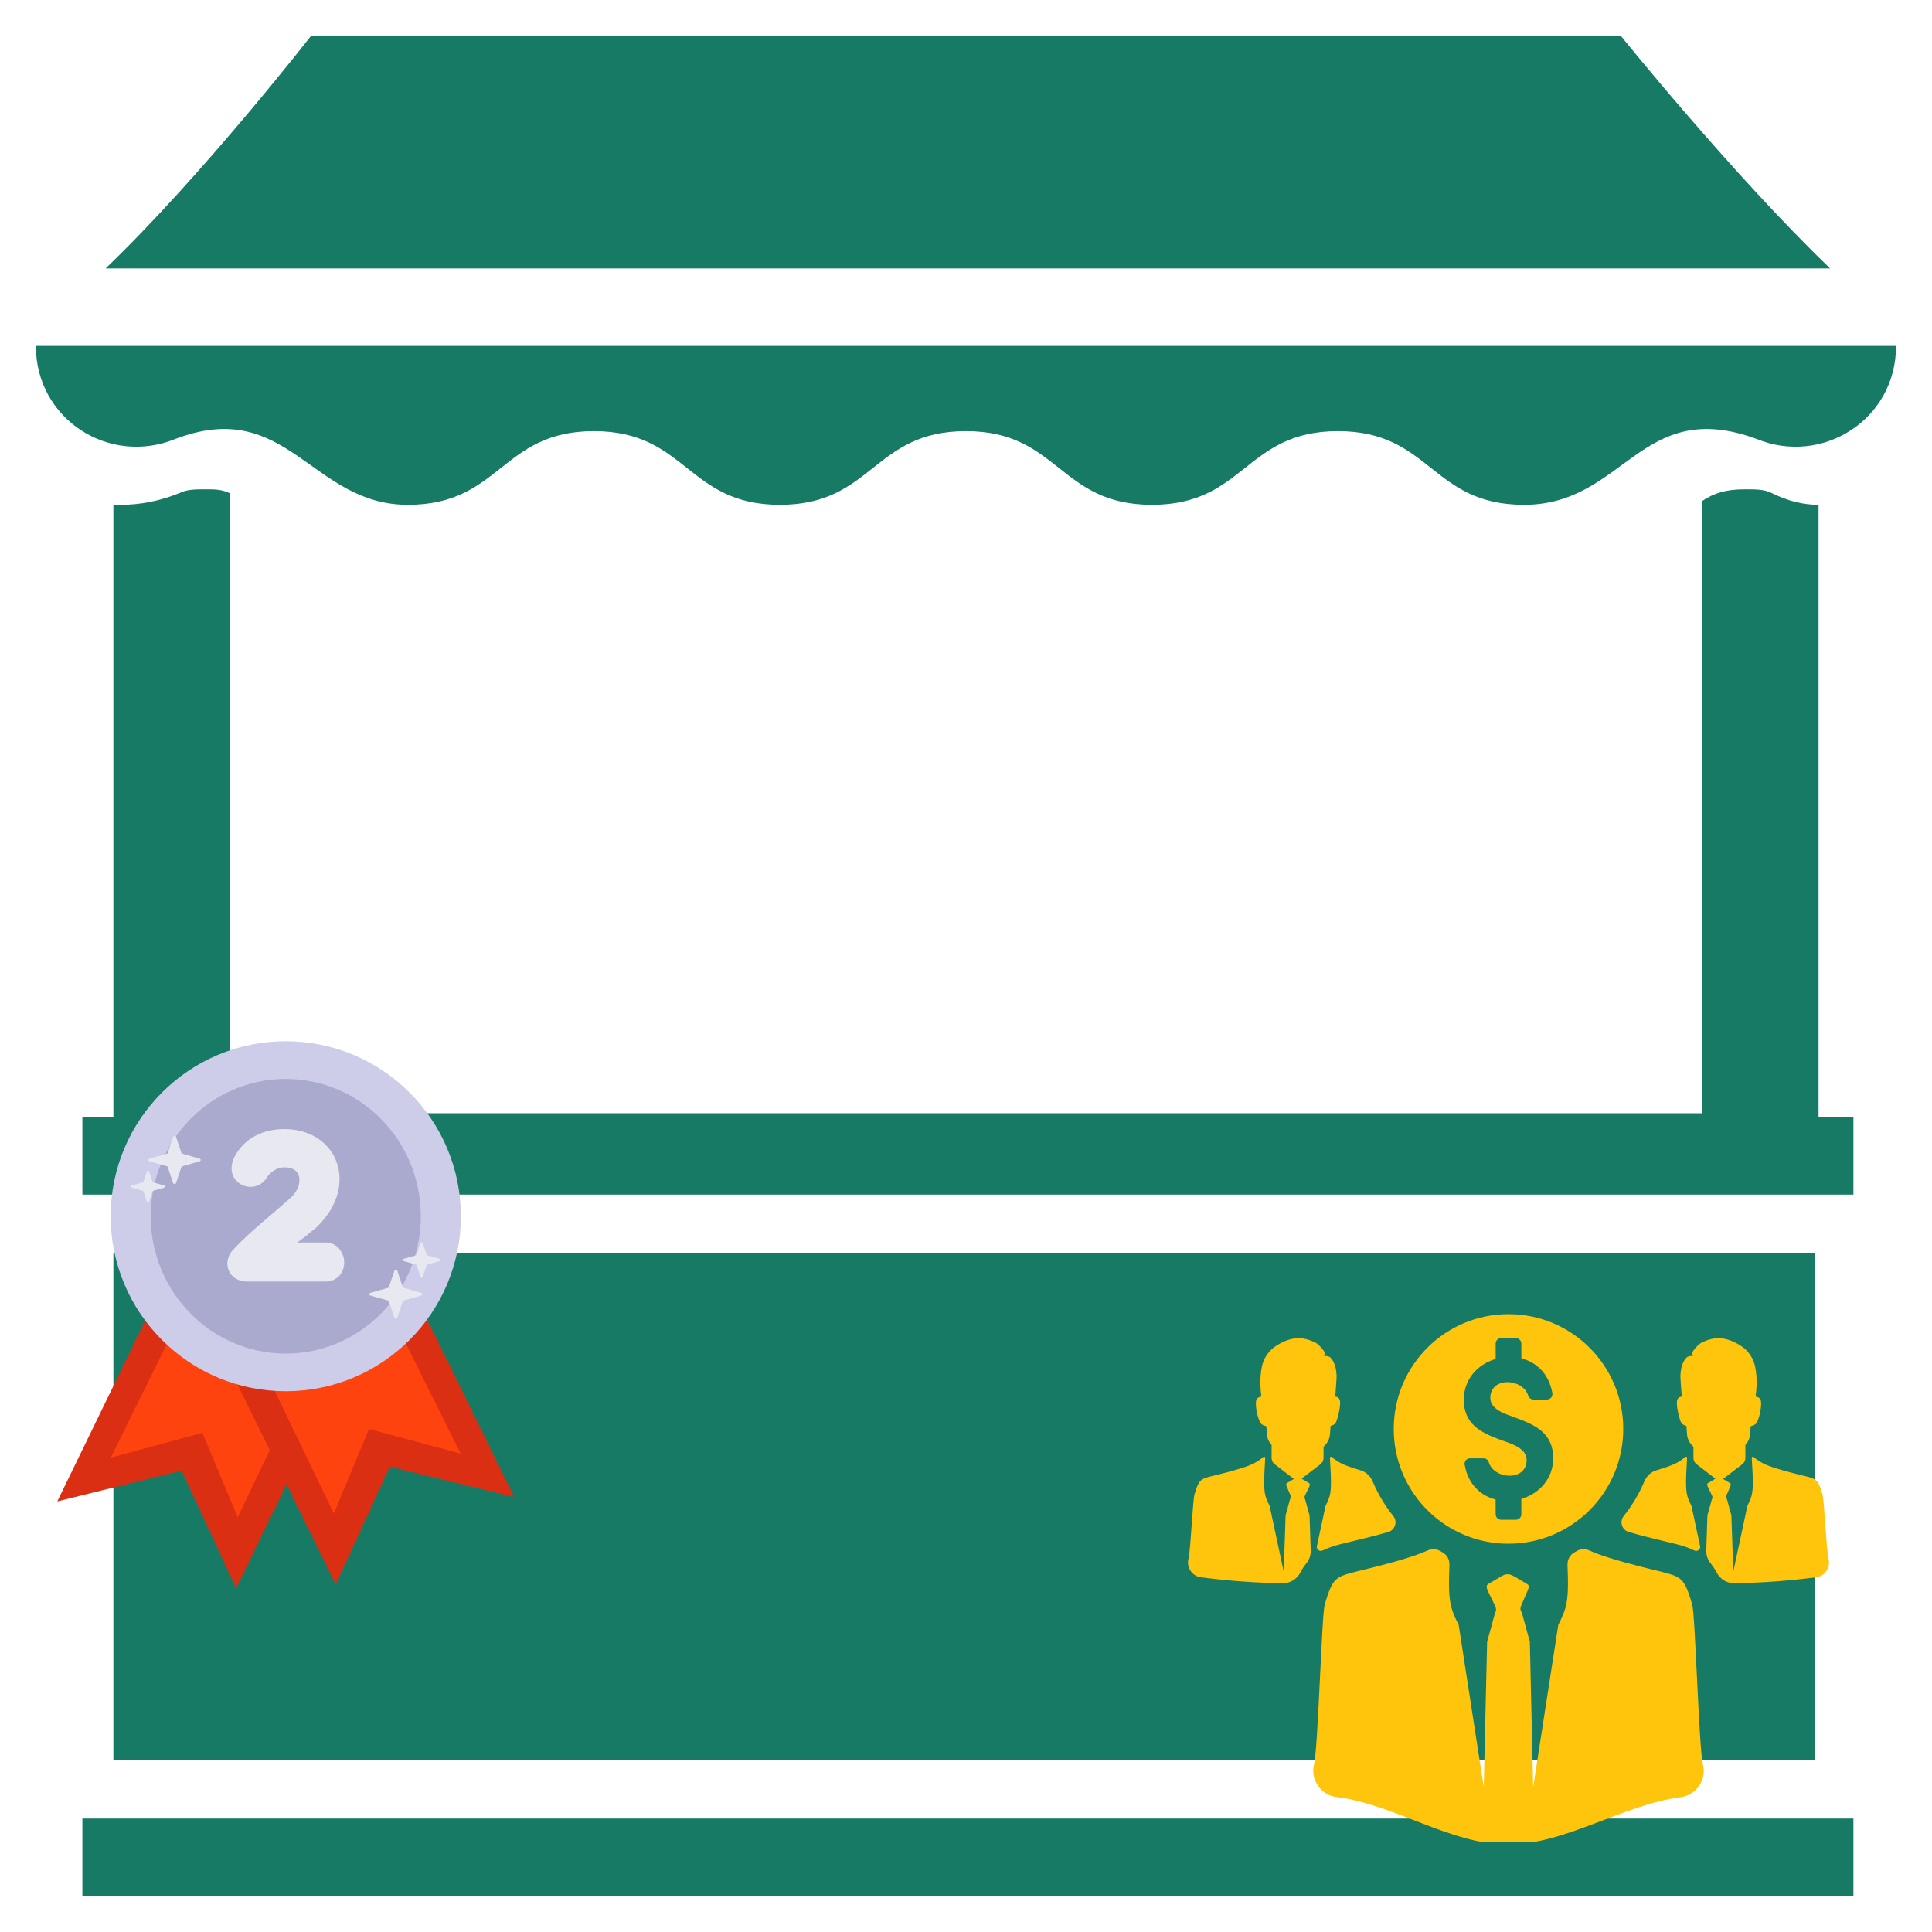 <svg xmlns="http://www.w3.org/2000/svg" xmlns:xlink="http://www.w3.org/1999/xlink" width="300" zoomAndPan="magnify" viewBox="0 0 224.88 225" height="300" preserveAspectRatio="xMidYMid meet" version="1.0"><defs><clipPath id="b8cba956bb"><path d="M 4.117 40 L 220.754 40 L 220.754 59 L 4.117 59 Z M 4.117 40 " clip-rule="nonzero"/></clipPath><clipPath id="6707faa3a4"><path d="M 12 4.18 L 214 4.18 L 214 32 L 12 32 Z M 12 4.18 " clip-rule="nonzero"/></clipPath><clipPath id="b4c18ca642"><path d="M 9 211 L 216 211 L 216 220.812 L 9 220.812 Z M 9 211 " clip-rule="nonzero"/></clipPath><clipPath id="8fd7e41fa5"><path d="M 6.605 145 L 42 145 L 42 184.98 L 6.605 184.98 Z M 6.605 145 " clip-rule="nonzero"/></clipPath><clipPath id="44cab45383"><path d="M 24 145 L 59.828 145 L 59.828 184.98 L 24 184.98 Z M 24 145 " clip-rule="nonzero"/></clipPath><clipPath id="2e0b483a33"><path d="M 12 121.262 L 54 121.262 L 54 163 L 12 163 Z M 12 121.262 " clip-rule="nonzero"/></clipPath><clipPath id="9ed8ff437b"><path d="M 138.223 153.043 L 213 153.043 L 213 214.508 L 138.223 214.508 Z M 138.223 153.043 " clip-rule="nonzero"/></clipPath></defs><path fill="#167a65" d="M 23.977 56.984 C 22.621 56.984 21.719 56.984 20.816 57.434 C 18.559 58.336 16.305 58.789 14.047 58.789 C 13.594 58.789 13.594 58.789 13.145 58.789 L 13.145 130.098 L 9.535 130.098 L 9.535 139.125 L 215.789 139.125 L 215.789 130.098 L 211.727 130.098 L 211.727 58.789 C 209.922 58.789 208.117 58.336 206.309 57.434 C 205.406 56.984 204.504 56.984 203.152 56.984 C 200.895 56.984 199.539 57.434 198.188 58.336 L 198.188 129.645 L 26.684 129.645 L 26.684 57.434 C 25.781 56.984 24.879 56.984 23.977 56.984 Z M 23.977 56.984 " fill-opacity="1" fill-rule="nonzero"/><g clip-path="url(#b8cba956bb)"><path fill="#167a65" d="M 4.117 40.285 C 4.117 48.859 12.691 54.273 20.367 51.117 C 33.453 46.152 36.16 58.789 47.445 58.789 C 58.277 58.789 58.277 50.211 69.109 50.211 C 79.941 50.211 79.941 58.789 90.773 58.789 C 101.602 58.789 101.602 50.211 112.434 50.211 C 123.266 50.211 123.266 58.789 134.098 58.789 C 144.93 58.789 144.93 50.211 155.762 50.211 C 166.594 50.211 166.594 58.789 177.426 58.789 C 189.16 58.789 190.965 46.152 204.504 51.117 C 212.176 54.273 220.754 48.859 220.754 40.285 Z M 4.117 40.285 " fill-opacity="1" fill-rule="nonzero"/></g><g clip-path="url(#6707faa3a4)"><path fill="#167a65" d="M 36.16 4.18 C 36.16 4.18 23.523 20.426 12.242 31.258 L 213.078 31.258 C 201.797 20.426 188.707 4.18 188.707 4.18 Z M 36.16 4.18 " fill-opacity="1" fill-rule="nonzero"/></g><g clip-path="url(#b4c18ca642)"><path fill="#167a65" d="M 9.535 211.785 L 215.789 211.785 L 215.789 220.812 L 9.535 220.812 Z M 9.535 211.785 " fill-opacity="1" fill-rule="nonzero"/></g><path fill="#167a65" d="M 13.145 145.895 L 211.273 145.895 L 211.273 205.016 L 13.145 205.016 Z M 13.145 145.895 " fill-opacity="1" fill-rule="nonzero"/><g clip-path="url(#8fd7e41fa5)"><path fill="#db2f14" d="M 20.695 145.887 L 41.523 156.008 L 27.438 184.973 L 21.094 171.27 L 6.609 174.855 L 20.695 145.887 " fill-opacity="1" fill-rule="evenodd"/></g><path fill="#ff430e" d="M 23.746 147.656 L 38.266 154.43 L 27.625 176.684 L 23.508 166.867 L 12.844 169.754 L 23.746 147.656 " fill-opacity="1" fill-rule="evenodd"/><g clip-path="url(#44cab45383)"><path fill="#db2f14" d="M 45.641 145.438 L 24.848 155.629 L 39.043 184.547 L 45.336 170.816 L 59.832 174.352 L 45.641 145.438 " fill-opacity="1" fill-rule="evenodd"/></g><path fill="#ff430e" d="M 42.598 147.215 L 28.102 154.043 L 38.824 176.258 L 42.906 166.426 L 53.578 169.273 L 42.598 147.215 " fill-opacity="1" fill-rule="evenodd"/><g clip-path="url(#2e0b483a33)"><path fill="#cdcde9" d="M 33.219 121.262 C 44.477 121.262 53.613 130.395 53.613 141.645 C 53.613 152.891 44.477 162.023 33.219 162.023 C 21.965 162.023 12.828 152.891 12.828 141.645 C 12.828 130.395 21.965 121.262 33.219 121.262 " fill-opacity="1" fill-rule="evenodd"/></g><path fill="#aaaace" d="M 33.219 125.652 C 41.902 125.652 48.949 132.816 48.949 141.645 C 48.949 150.469 41.902 157.637 33.219 157.637 C 24.539 157.637 17.492 150.469 17.492 141.645 C 17.492 132.816 24.539 125.652 33.219 125.652 " fill-opacity="1" fill-rule="evenodd"/><path fill="#e7e8f0" d="M 20.102 132.395 C 20.125 132.328 20.191 132.281 20.27 132.281 C 20.348 132.281 20.418 132.328 20.438 132.395 L 21.09 134.336 L 23.188 134.934 C 23.262 134.953 23.312 135.016 23.312 135.09 C 23.312 135.16 23.262 135.223 23.188 135.246 L 21.09 135.844 L 20.438 137.781 C 20.418 137.852 20.348 137.898 20.27 137.898 C 20.191 137.898 20.125 137.852 20.102 137.781 L 19.453 135.844 L 17.352 135.246 C 17.277 135.223 17.227 135.16 17.227 135.09 C 17.227 135.016 17.277 134.953 17.352 134.934 L 19.453 134.336 L 20.102 132.395 " fill-opacity="1" fill-rule="evenodd"/><path fill="#e7e8f0" d="M 45.871 147.992 C 45.895 147.922 45.961 147.875 46.039 147.875 C 46.121 147.875 46.188 147.922 46.211 147.992 L 46.871 149.957 L 49.004 150.566 C 49.078 150.586 49.129 150.652 49.129 150.723 C 49.129 150.797 49.078 150.859 49.004 150.883 L 46.871 151.488 L 46.211 153.457 C 46.188 153.527 46.121 153.574 46.039 153.574 C 45.961 153.574 45.895 153.527 45.871 153.457 L 45.211 151.488 L 43.078 150.883 C 43.004 150.859 42.953 150.797 42.953 150.723 C 42.953 150.652 43.004 150.586 43.078 150.566 L 45.211 149.957 L 45.871 147.992 " fill-opacity="1" fill-rule="evenodd"/><path fill="#e7e8f0" d="M 17.059 136.383 C 17.074 136.336 17.117 136.305 17.172 136.305 C 17.223 136.305 17.27 136.336 17.285 136.383 L 17.719 137.684 L 19.129 138.086 C 19.18 138.098 19.211 138.141 19.211 138.188 C 19.211 138.238 19.18 138.277 19.129 138.293 L 17.719 138.695 L 17.285 139.996 C 17.27 140.043 17.223 140.074 17.172 140.074 C 17.117 140.074 17.074 140.043 17.059 139.996 L 16.621 138.695 L 15.211 138.293 C 15.164 138.277 15.129 138.238 15.129 138.188 C 15.129 138.141 15.164 138.098 15.211 138.086 L 16.621 137.684 L 17.059 136.383 " fill-opacity="1" fill-rule="evenodd"/><path fill="#e7e8f0" d="M 48.914 144.75 C 48.93 144.703 48.98 144.668 49.039 144.668 C 49.094 144.668 49.145 144.703 49.16 144.75 L 49.641 146.18 L 51.184 146.617 C 51.238 146.633 51.277 146.68 51.277 146.734 C 51.277 146.785 51.238 146.832 51.184 146.848 L 49.641 147.289 L 49.16 148.715 C 49.145 148.766 49.094 148.801 49.039 148.801 C 48.98 148.801 48.93 148.766 48.914 148.715 L 48.438 147.289 L 46.891 146.848 C 46.836 146.832 46.797 146.785 46.797 146.734 C 46.797 146.68 46.836 146.633 46.891 146.617 L 48.438 146.18 L 48.914 144.75 " fill-opacity="1" fill-rule="evenodd"/><path fill="#e7e8f0" d="M 27.129 145.504 C 26.375 146.293 26.27 147.223 26.57 147.945 C 26.875 148.676 27.617 149.25 28.715 149.25 L 37.824 149.25 C 38.57 149.25 39.113 148.961 39.477 148.555 C 40.004 147.969 40.152 147.082 39.922 146.309 C 39.656 145.426 38.926 144.703 37.824 144.703 L 35.102 144.703 C 34.922 144.703 34.738 144.707 34.551 144.715 C 35.266 144.195 35.984 143.621 36.836 142.898 C 36.852 142.887 36.863 142.875 36.875 142.863 C 39.367 140.438 39.938 137.609 39.168 135.406 C 38.383 133.16 36.199 131.492 33.035 131.492 C 30.715 131.492 28.414 132.449 27.215 134.789 C 27.207 134.801 27.203 134.816 27.195 134.828 C 26.508 136.375 27.16 137.488 28.066 137.965 C 29 138.457 30.289 138.285 31 137.164 C 31.469 136.43 32.262 135.945 33.035 135.945 C 33.906 135.945 34.465 136.258 34.688 136.781 C 35.059 137.652 34.594 138.875 33.598 139.652 C 33.582 139.664 33.57 139.676 33.555 139.691 C 31.262 141.77 29.254 143.238 27.129 145.504 " fill-opacity="1" fill-rule="nonzero"/><g clip-path="url(#9ed8ff437b)"><path fill="#ffc50d" d="M 176.375 183.633 L 177.812 184.488 C 178.094 184.656 177.941 185.027 177.812 185.324 L 177.234 186.66 C 177.098 186.98 176.922 187.262 177.059 187.578 L 177.199 187.902 L 178.105 191.211 L 178.492 208.125 L 181.418 189.23 C 182.203 187.711 182.473 186.816 182.531 185.164 C 182.559 184.348 182.539 183.348 182.492 182.254 C 182.465 181.629 182.77 181.082 183.316 180.777 C 183.395 180.73 183.473 180.684 183.555 180.641 C 184.023 180.363 184.547 180.34 185.039 180.566 C 185.238 180.656 185.453 180.746 185.684 180.84 C 187.516 181.566 190.402 182.301 192.262 182.758 C 194.121 183.211 194.949 183.391 195.535 183.828 C 196.121 184.266 196.465 184.965 197.02 186.887 C 197.367 188.086 197.797 203.609 198.258 205.461 C 198.484 206.355 198.328 207.211 197.809 207.973 C 197.293 208.73 196.555 209.188 195.637 209.305 C 188.922 210.18 182.203 214.832 175.488 214.812 C 168.863 214.789 162.238 210.109 155.617 209.285 C 154.699 209.172 153.953 208.719 153.434 207.957 C 152.91 207.191 152.754 206.332 152.977 205.438 C 153.438 203.594 153.867 188.078 154.211 186.887 C 154.77 184.965 155.109 184.27 155.695 183.828 C 156.281 183.395 157.113 183.215 158.969 182.758 C 160.828 182.305 163.715 181.566 165.547 180.84 C 165.781 180.746 165.996 180.656 166.195 180.566 C 166.688 180.34 167.211 180.363 167.68 180.637 C 167.758 180.684 167.84 180.727 167.918 180.773 C 168.461 181.078 168.766 181.625 168.738 182.25 C 168.695 183.348 168.672 184.348 168.703 185.164 C 168.762 186.82 169.027 187.711 169.816 189.23 L 172.738 208.125 L 173.129 191.211 L 174.035 187.902 L 174.117 187.703 C 174.258 187.383 174.094 187.098 173.945 186.785 L 173.238 185.328 C 173.098 185.031 172.961 184.656 173.238 184.488 L 174.777 183.574 C 175.332 183.254 175.691 183.234 176.375 183.633 Z M 175.617 153.047 C 183 153.047 188.984 159.031 188.984 166.414 C 188.984 173.797 183 179.781 175.617 179.781 C 168.234 179.781 162.254 173.797 162.254 166.414 C 162.254 159.031 168.234 153.047 175.617 153.047 Z M 196.34 166.066 L 196.328 166.062 C 196.148 166.008 196 165.945 195.887 165.855 C 195.773 165.762 195.699 165.641 195.613 165.402 C 195.527 165.164 195.434 164.805 195.367 164.484 C 195.297 164.164 195.254 163.879 195.234 163.633 C 195.219 163.387 195.223 163.176 195.277 163.012 C 195.336 162.848 195.492 162.719 195.602 162.684 C 195.711 162.652 195.77 162.672 195.816 162.66 C 195.863 162.645 195.793 162.621 195.789 162.594 L 195.66 160.746 C 195.574 159.898 195.754 158.664 196.375 158.086 C 196.523 157.949 197.023 157.859 197.113 157.934 C 197.023 157.762 196.98 157.52 197.172 157.262 C 197.363 157.004 197.789 156.492 198.219 156.301 C 198.887 156.004 199.633 155.781 200.355 155.852 C 201.176 155.93 201.977 156.277 202.668 156.727 C 203.227 157.086 203.699 157.609 204.004 158.199 C 204.328 158.824 204.426 159.508 204.492 160.258 C 204.555 161.004 204.5 161.902 204.395 162.652 C 204.477 162.656 204.551 162.672 204.625 162.699 C 204.777 162.758 204.922 162.863 204.988 163.059 C 205.055 163.25 205.047 163.539 205.023 163.82 C 204.996 164.105 204.957 164.391 204.887 164.676 C 204.816 164.957 204.723 165.246 204.637 165.449 C 204.551 165.656 204.477 165.777 204.363 165.867 C 204.219 165.984 204 166.059 203.82 166.105 L 203.762 166.973 C 203.73 167.48 203.547 167.91 203.207 168.285 L 203.207 169.789 C 203.207 170.086 203.078 170.344 202.84 170.527 L 200.609 172.238 L 201.418 172.719 C 201.574 172.812 201.488 173.023 201.418 173.188 L 201.094 173.938 C 201.012 174.117 200.914 174.277 200.992 174.453 L 201.07 174.633 L 201.578 176.492 L 201.797 183.031 L 203.438 175.379 C 203.879 174.527 204.031 174.027 204.062 173.098 C 204.094 172.246 204.027 171.031 203.949 169.785 C 203.949 169.73 203.977 169.68 204.027 169.656 C 204.074 169.633 204.133 169.641 204.172 169.676 C 204.547 170.008 204.992 170.34 205.832 170.672 C 206.859 171.078 208.48 171.492 209.523 171.75 C 210.566 172.004 211.035 172.105 211.363 172.352 C 211.691 172.594 211.883 172.988 212.195 174.066 C 212.391 174.738 212.633 180.496 212.891 181.535 C 213.016 182.039 212.93 182.516 212.641 182.945 C 212.348 183.371 211.934 183.625 211.418 183.691 C 208.273 184.102 205.125 184.332 201.977 184.387 C 201.074 184.406 200.293 183.941 199.871 183.145 C 199.672 182.766 199.441 182.406 199.172 182.074 C 198.805 181.621 198.633 181.109 198.652 180.527 L 198.785 176.492 L 199.297 174.637 L 199.344 174.523 C 199.422 174.344 199.332 174.184 199.246 174.012 L 198.852 173.191 C 198.77 173.027 198.695 172.812 198.852 172.719 L 199.715 172.207 L 197.527 170.527 C 197.289 170.344 197.16 170.086 197.16 169.789 L 197.16 168.492 L 196.996 168.32 C 196.633 167.938 196.438 167.492 196.402 166.965 Z M 198.852 172.719 Z M 154.898 166.066 L 154.91 166.062 C 155.09 166.008 155.238 165.945 155.352 165.855 C 155.465 165.762 155.539 165.641 155.621 165.402 C 155.711 165.164 155.805 164.805 155.871 164.484 C 155.941 164.164 155.984 163.879 156 163.633 C 156.02 163.387 156.016 163.176 155.957 163.012 C 155.902 162.848 155.742 162.719 155.637 162.684 C 155.527 162.652 155.469 162.672 155.422 162.66 C 155.375 162.645 155.445 162.621 155.449 162.594 L 155.578 160.746 C 155.664 159.898 155.484 158.664 154.859 158.086 C 154.715 157.949 154.215 157.859 154.125 157.934 C 154.215 157.762 154.258 157.52 154.066 157.262 C 153.875 157.004 153.449 156.492 153.02 156.301 C 152.352 156.004 151.605 155.781 150.883 155.852 C 150.062 155.93 149.262 156.277 148.57 156.727 C 148.012 157.086 147.539 157.609 147.234 158.199 C 146.91 158.824 146.812 159.508 146.746 160.258 C 146.684 161.004 146.738 161.902 146.844 162.652 C 146.762 162.656 146.688 162.672 146.613 162.699 C 146.457 162.758 146.316 162.863 146.25 163.059 C 146.184 163.25 146.191 163.539 146.215 163.82 C 146.242 164.105 146.281 164.391 146.352 164.676 C 146.422 164.957 146.516 165.246 146.602 165.449 C 146.688 165.656 146.762 165.777 146.875 165.867 C 147.02 165.984 147.238 166.059 147.418 166.105 L 147.477 166.973 C 147.508 167.48 147.691 167.91 148.031 168.285 L 148.031 169.789 C 148.031 170.086 148.16 170.344 148.398 170.527 L 150.629 172.238 L 149.82 172.719 C 149.664 172.812 149.75 173.023 149.82 173.188 L 150.145 173.938 C 150.223 174.117 150.32 174.277 150.246 174.453 L 150.164 174.633 L 149.66 176.492 L 149.441 183.031 L 147.801 175.379 C 147.359 174.527 147.207 174.027 147.172 173.098 C 147.145 172.246 147.211 171.031 147.285 169.785 C 147.289 169.73 147.262 169.68 147.211 169.656 C 147.164 169.633 147.105 169.641 147.066 169.676 C 146.691 170.008 146.246 170.34 145.402 170.672 C 144.375 171.078 142.758 171.492 141.715 171.75 C 140.672 172.004 140.203 172.105 139.875 172.352 C 139.547 172.594 139.355 172.988 139.043 174.066 C 138.848 174.738 138.605 180.496 138.348 181.535 C 138.223 182.039 138.309 182.516 138.598 182.945 C 138.891 183.371 139.305 183.625 139.82 183.691 C 142.965 184.102 146.113 184.332 149.262 184.387 C 150.164 184.406 150.945 183.941 151.367 183.145 C 151.566 182.766 151.797 182.406 152.066 182.074 C 152.434 181.621 152.605 181.109 152.586 180.527 L 152.449 176.492 L 151.941 174.637 L 151.895 174.523 C 151.816 174.344 151.906 174.184 151.992 174.012 L 152.387 173.191 C 152.469 173.027 152.543 172.812 152.387 172.719 L 151.523 172.207 L 153.711 170.527 C 153.949 170.344 154.078 170.086 154.078 169.789 L 154.078 168.492 L 154.242 168.32 C 154.605 167.938 154.801 167.492 154.836 166.965 Z M 158.297 171.199 C 157.719 171.031 157.156 170.852 156.707 170.672 C 155.863 170.34 155.418 170.008 155.043 169.676 C 155.004 169.641 154.945 169.633 154.898 169.656 C 154.848 169.68 154.82 169.73 154.82 169.785 C 154.898 171.031 154.965 172.246 154.934 173.102 C 154.902 174.027 154.75 174.527 154.309 175.383 L 153.309 180.051 C 153.27 180.23 153.336 180.402 153.48 180.516 C 153.625 180.629 153.809 180.648 153.973 180.566 C 155.113 180.004 156.434 179.742 157.648 179.445 C 158.922 179.133 160.293 178.801 161.621 178.41 C 162.004 178.297 162.281 178.023 162.402 177.641 C 162.523 177.262 162.453 176.875 162.203 176.562 C 161.227 175.344 160.418 173.988 159.801 172.531 C 159.52 171.859 158.996 171.398 158.297 171.199 Z M 192.941 171.199 C 193.52 171.031 194.082 170.852 194.531 170.672 C 195.375 170.34 195.82 170.008 196.195 169.676 C 196.234 169.641 196.293 169.633 196.34 169.656 C 196.391 169.68 196.418 169.73 196.418 169.785 C 196.34 171.031 196.273 172.246 196.305 173.102 C 196.336 174.027 196.488 174.527 196.93 175.383 L 197.93 180.051 C 197.969 180.23 197.902 180.402 197.758 180.516 C 197.613 180.629 197.43 180.648 197.266 180.566 C 196.125 180.004 194.805 179.742 193.59 179.445 C 192.316 179.133 190.941 178.801 189.617 178.41 C 189.234 178.297 188.957 178.023 188.836 177.641 C 188.715 177.262 188.785 176.875 189.035 176.562 C 190.012 175.344 190.82 173.988 191.438 172.531 C 191.719 171.859 192.242 171.398 192.941 171.199 Z M 170.414 163.004 C 170.414 160.684 171.949 158.914 174.125 158.262 L 174.125 156.469 C 174.125 156.121 174.41 155.836 174.758 155.836 L 176.48 155.836 C 176.828 155.836 177.113 156.121 177.113 156.469 L 177.121 158.195 C 177.535 158.301 177.934 158.457 178.305 158.664 C 179.664 159.422 180.465 160.734 180.727 162.25 C 180.758 162.438 180.707 162.617 180.586 162.766 C 180.461 162.91 180.293 162.988 180.102 162.988 L 178.523 162.988 C 178.238 162.988 177.996 162.809 177.914 162.539 C 177.297 160.5 173.504 160.297 173.504 162.797 C 173.504 164.16 175.242 164.664 176.281 165.047 C 178.688 165.926 180.824 166.848 180.824 169.824 C 180.824 172.145 179.289 173.914 177.113 174.566 L 177.113 176.355 C 177.113 176.707 176.828 176.992 176.48 176.992 L 174.758 176.992 C 174.41 176.992 174.125 176.707 174.125 176.355 L 174.117 174.633 C 173.703 174.527 173.305 174.371 172.93 174.164 C 171.57 173.406 170.773 172.094 170.512 170.578 C 170.48 170.391 170.531 170.211 170.652 170.062 C 170.777 169.918 170.945 169.836 171.137 169.836 L 172.715 169.836 C 173 169.836 173.242 170.016 173.32 170.289 C 173.938 172.328 177.734 172.531 177.734 170.031 C 177.734 168.586 175.738 168.07 174.652 167.672 C 172.344 166.824 170.414 165.824 170.414 163.004 Z M 170.414 163.004 " fill-opacity="1" fill-rule="evenodd"/></g></svg>